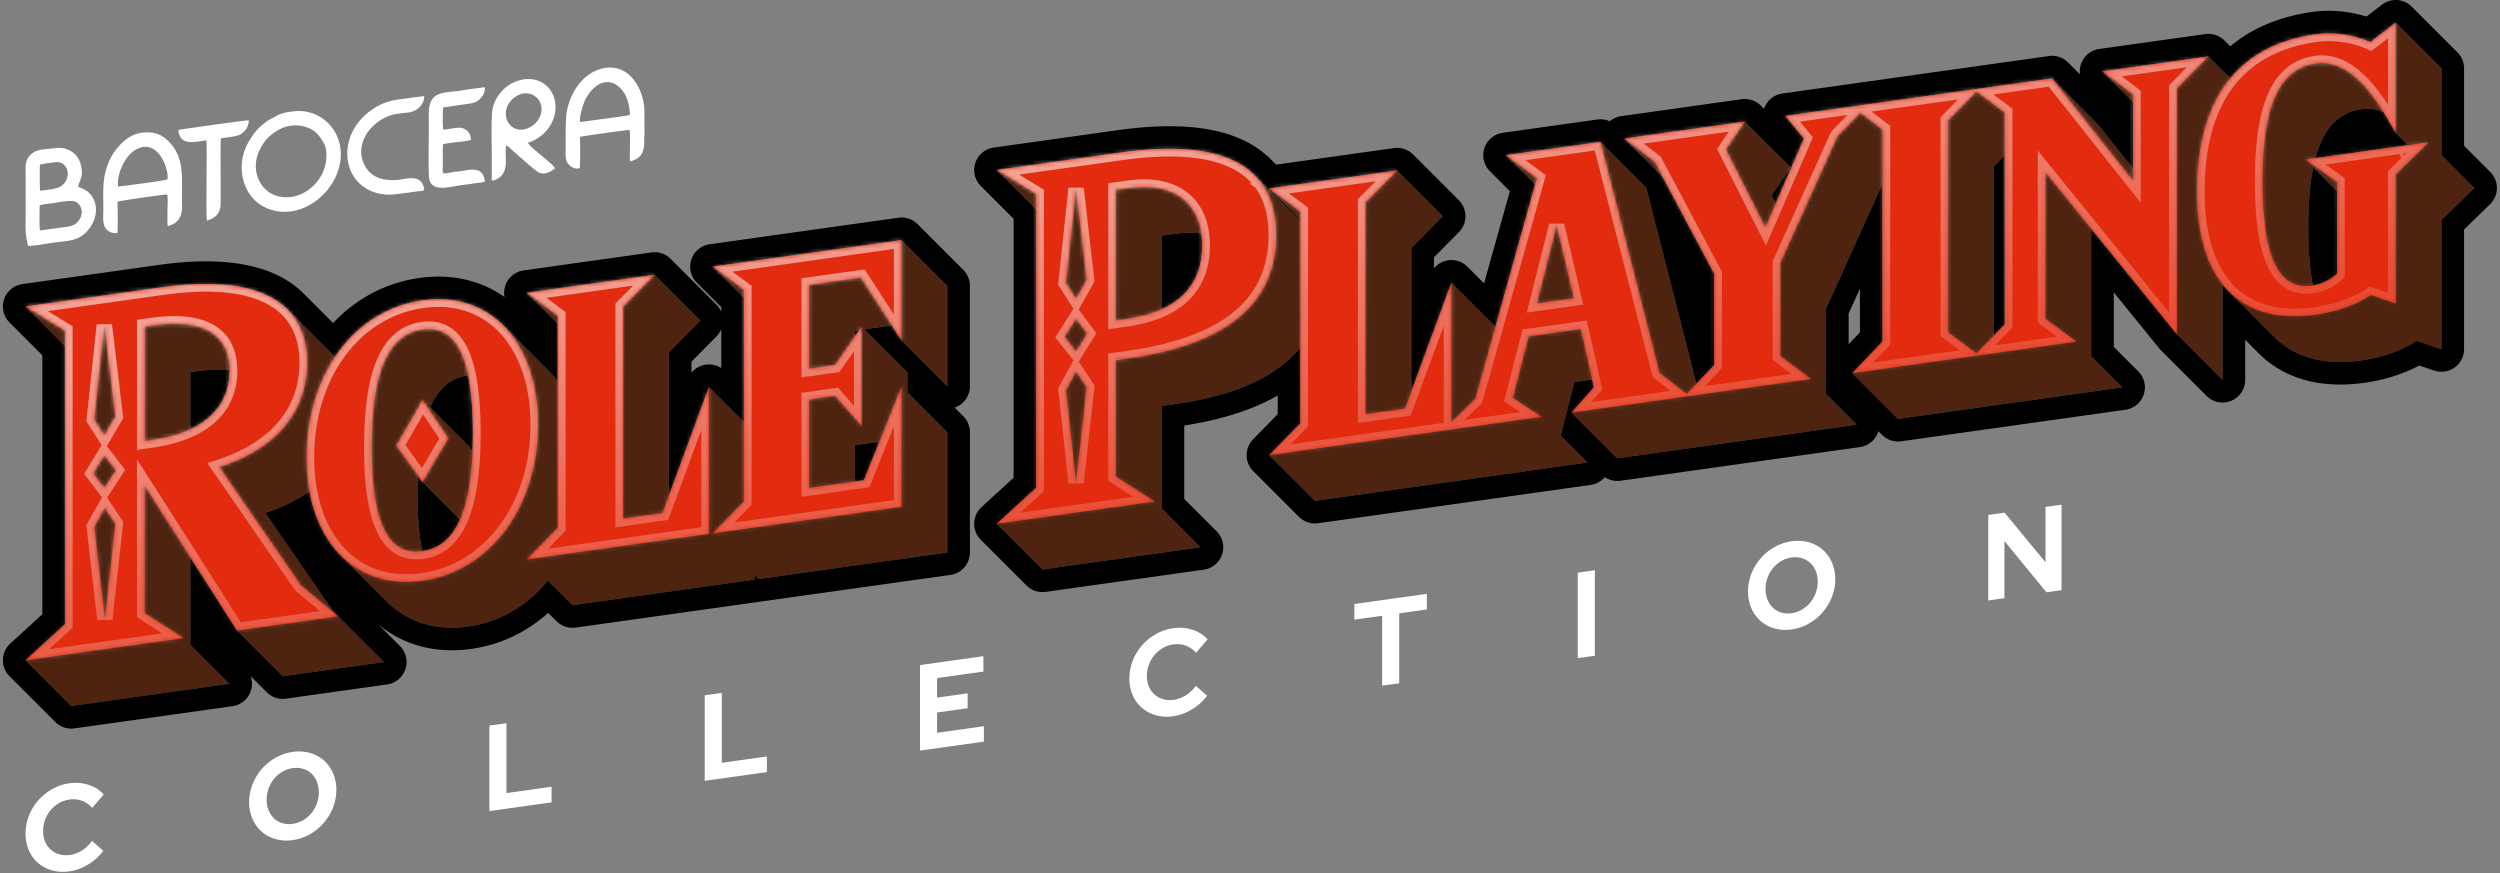 <svg xmlns="http://www.w3.org/2000/svg" width="650" height="227" fill="none" viewBox="0 0 650 227">
  <rect x="0" y="0" width="650" height="227" fill="#808080" stroke="none"/>
  <defs>
    <linearGradient id="mainlogo__paint0_linear_3304_9969" x1="299" x2="319.036" y1="40.445" y2="146.445" class="mainlogo__paint0_linear_3304" gradientUnits="userSpaceOnUse">
      <stop stop-color="#fff" stop-opacity=".56"/>
      <stop offset="1" stop-color="#fff" stop-opacity=".09"/>
    </linearGradient>
  </defs>
  <g id="mainlogo__mainlogo" class="mainlogo__mainlogo">
    <path id="mainlogo__Vector" fill="#fff" d="M18.063 226.548c1.688-.24 3.354-.854 4.884-1.798a13.434 13.434 0 0 0 3.905-3.534l-2.909-2.577a9.833 9.833 0 0 1-2.603 2.468 7.828 7.828 0 0 1-3.154 1.174 6.503 6.503 0 0 1-2.69-.143 5.802 5.802 0 0 1-2.287-1.222 5.711 5.711 0 0 1-1.466-2.065 6.92 6.92 0 0 1-.535-2.767 8.343 8.343 0 0 1 .52-2.948c.33-.897.82-1.742 1.44-2.488a8.115 8.115 0 0 1 2.19-1.833 7.416 7.416 0 0 1 2.71-.936 6.616 6.616 0 0 1 3.236.315 6.453 6.453 0 0 1 2.664 1.866l3.002-3.503a8.708 8.708 0 0 0-3.92-2.482c-1.564-.52-3.265-.666-4.987-.427a12.61 12.61 0 0 0-4.487 1.52 13.879 13.879 0 0 0-3.628 2.925 13.498 13.498 0 0 0-2.42 3.977 12.98 12.98 0 0 0-.887 4.64 11.107 11.107 0 0 0 .873 4.397 9.077 9.077 0 0 0 2.403 3.284 9.493 9.493 0 0 0 3.63 1.904c1.433.398 2.968.484 4.516.253Zm58.034-8.124a12.52 12.52 0 0 0 4.471-1.517 13.61 13.61 0 0 0 6.003-6.926 12.76 12.76 0 0 0 .889-4.619c0-1.544-.302-3.03-.888-4.37a9.287 9.287 0 0 0-2.409-3.317 9.124 9.124 0 0 0-3.595-1.921c-2.858-.783-6.054-.334-8.912 1.253a13.38 13.38 0 0 0-3.595 2.931 13.607 13.607 0 0 0-2.409 3.994 12.772 12.772 0 0 0-.887 4.619c0 1.544.302 3.03.888 4.37a9.278 9.278 0 0 0 2.408 3.317 9.124 9.124 0 0 0 3.595 1.921c1.408.399 2.917.49 4.441.265Zm0-4.224a6.12 6.12 0 0 1-2.62-.162 5.478 5.478 0 0 1-2.202-1.24 5.91 5.91 0 0 1-1.424-2.103c-.695-1.747-.695-3.791 0-5.733a8.654 8.654 0 0 1 1.424-2.487 8.08 8.08 0 0 1 2.201-1.859 7.202 7.202 0 0 1 2.621-.899 6.228 6.228 0 0 1 2.696.177 5.4 5.4 0 0 1 2.158 1.221 5.958 5.958 0 0 1 1.424 2.086c.694 1.748.694 3.791 0 5.734-.326.9-.809 1.75-1.424 2.503a7.955 7.955 0 0 1-2.158 1.828 7.32 7.32 0 0 1-2.696.934Zm67.314-5.584v-4.065L131.68 206.2v-18.17l-4.437.623v22.232l16.168-2.269Zm55.985-7.869v-4.064l-11.731 1.648v-18.169l-4.44.624v22.231l16.171-2.27Zm56.411-7.928v-4.001l-12.158 1.708v-5.274l7.934-1.114v-3.876l-7.934 1.115V176.3l12.036-1.692v-4.001l-16.479 2.316v22.231l16.601-2.335Zm49.247-6.604c1.687-.239 3.354-.853 4.884-1.798 1.505-.892 2.84-2.1 3.905-3.533l-2.911-2.576a9.803 9.803 0 0 1-2.602 2.469 7.825 7.825 0 0 1-3.155 1.173 6.48 6.48 0 0 1-2.689-.143 5.801 5.801 0 0 1-2.286-1.222 5.708 5.708 0 0 1-1.466-2.065 6.926 6.926 0 0 1-.537-2.766 8.335 8.335 0 0 1 .522-2.949 8.435 8.435 0 0 1 1.439-2.488 8.087 8.087 0 0 1 2.189-1.832 7.418 7.418 0 0 1 2.71-.937 6.608 6.608 0 0 1 3.246.32 6.458 6.458 0 0 1 2.665 1.865l3.001-3.502a8.706 8.706 0 0 0-3.919-2.482c-1.563-.52-3.264-.666-4.986-.428a12.648 12.648 0 0 0-4.487 1.52 13.882 13.882 0 0 0-3.629 2.924 13.484 13.484 0 0 0-2.421 3.977 12.988 12.988 0 0 0-.888 4.641 11.11 11.11 0 0 0 .873 4.396 9.085 9.085 0 0 0 2.403 3.284 9.49 9.49 0 0 0 3.63 1.904c1.431.395 2.964.48 4.509.248Zm58.74-8.572v-18.17l7.195-1.011v-4.066l-18.865 2.651v4.066l7.228-1.016v18.167l4.442-.621Zm50.868-7.149v-22.232l-4.44.624v22.232l4.44-.624Zm51.146-6.838a12.508 12.508 0 0 0 4.471-1.518 13.392 13.392 0 0 0 3.595-2.932 13.608 13.608 0 0 0 2.408-3.994c.586-1.504.887-3.075.887-4.619 0-1.543-.301-3.029-.887-4.369a9.285 9.285 0 0 0-2.408-3.317 9.142 9.142 0 0 0-3.595-1.922c-2.858-.783-6.054-.334-8.911 1.253a13.391 13.391 0 0 0-3.594 2.932 13.629 13.629 0 0 0-2.408 3.993 12.745 12.745 0 0 0-.889 4.619c0 1.544.302 3.03.889 4.37a9.29 9.29 0 0 0 2.408 3.316 9.131 9.131 0 0 0 3.594 1.922 10.62 10.62 0 0 0 4.44.263v.003Zm0-4.224a6.108 6.108 0 0 1-2.679-.18 5.401 5.401 0 0 1-2.144-1.223 5.88 5.88 0 0 1-1.425-2.102c-.695-1.748-.695-3.791 0-5.734a8.616 8.616 0 0 1 1.425-2.486 7.987 7.987 0 0 1 2.144-1.826 7.18 7.18 0 0 1 2.679-.933 6.203 6.203 0 0 1 2.693.178 5.385 5.385 0 0 1 2.16 1.221 5.929 5.929 0 0 1 1.424 2.086c.695 1.747.695 3.791 0 5.733-.325.9-.809 1.75-1.424 2.503a7.942 7.942 0 0 1-2.16 1.828 7.291 7.291 0 0 1-2.693.932v.003Zm55.339-3.902v-14.871l10.933 13.334 3.92-.551v-22.231l-4.164.585v14.388l-10.658-12.89-4.228.594v22.232l4.197-.59Z" class="mainlogo__Vector"/>
    <g id="mainlogo__Vector_2" class="mainlogo__Vector">
      <path fill="#fff" fill-rule="evenodd" d="M10.377 59.917c-.155-.715-.096-5.658-.034-6.53.987-.28 1.849-.375 2.718-.471.197-.022.394-.044.592-.068a29.43 29.43 0 0 0 1.377-.216c1.7-.292 3.824-.657 4.787-.084 1.753 1.043 1.958 3.556.267 5.255-.92.926-2 1.098-3.219 1.24a131.55 131.55 0 0 0-3.4.456 143.09 143.09 0 0 1-3.088.418Zm.027-10.33c-.024-.094-.142-5.78-.02-6.525a.807.807 0 0 1 .013-.064l.007-.035.051-.198c.535-.15 4.212-.684 4.644-.62 3.376.496 3.24 5.27.212 6.546-1.093.461-2.543.622-3.786.76-.401.045-.781.087-1.12.136Zm-3.02 14.35-.106.004a55.132 55.132 0 0 0-.403-2.032c-.274-1.637-.246-3.074-.216-4.607.007-.378.014-.762.018-1.156L6.666 44.74c-.01-2.191-.014-3.357 1.558-4.756 1.136-1.01 2.856-1.156 4.354-1.282.356-.03.699-.059 1.018-.098 2.281-.28 3.225-.19 4.71.62 1.296.707 2.392 1.995 2.793 3.995.403 2.006.107 2.758-.268 3.713a9.732 9.732 0 0 0-.503 1.57c.127.12.387.228.717.365.571.237 1.351.562 2.005 1.178 2.85 2.69 2.292 7.082-.37 10.04-2.02 2.243-4.334 2.493-7.006 2.783h-.006l-.392.043a62.58 62.58 0 0 0-3.092.446c-1.598.257-3.202.516-4.8.58Zm64.905-30.091c2.636-1.54 5.403-1.47 7.376-.792 2.174.748 3.235 1.88 4.56 4.233 1.191 2.115.542 5.765-.275 7.52-2.333 5.008-7.712 7.645-12.338 6.004-4.417-1.567-6.463-7.07-4.106-11.812 1.093-2.198 2.237-3.666 4.783-5.153Zm-.34-3.733c-.81.557-2.241.832-4.514 3.06-1.256 1.232-2.095 2.477-2.912 3.928-3.458 6.14-1.479 14.35 4.893 17.04 10.364 4.374 22.046-7.49 18.57-17.844-1.546-4.6-5.892-7.521-10.396-7.425-1.26.027-4.325.335-5.64 1.24Zm78.936 1.627c-.431-1.295.842-4.99 1.404-6.034 2.484-4.607 6.564-5.904 9.492-2.233 1.373 1.72 1.863 3.765 2.009 6.405-.642.284-10.72 1.513-12.905 1.862Zm-.186 11.986c.225-.61.117-6.94.114-8.137.387-.155 12.474-1.863 12.853-1.802.22.706.123 3.13.126 4.066.004.918-.135 3.412.078 4.095 4.324-1.07 3.507-4.588 3.667-6.58.104-1.292-.007-2.935 0-4.303.009-1.703.119-2.634-.227-4.497-.984-5.292-4.696-9.91-10.274-8.848-5.907 1.124-9.127 7.206-9.759 11.888-.208 1.544-.243 6.781-.203 8.479.028 1.206-.223 3.234.47 4.249.626.914 1.868 1.794 3.155 1.39ZM30.707 48.528c-.489-2.766 1.757-9.211 6.136-10.239 4.925-1.156 7.159 6.45 6.683 8.335-.8.395-7.907 1.217-9.698 1.505-1.063.172-2.169.185-3.12.399Zm-.158 11.99c.111-2.305.07-5.842-.001-8.08.356-.214 12.415-1.932 12.926-1.862.228.768.066 3.083.074 4.031.01 1.028-.1 3.325.088 4.167 3.592-.912 3.867-3.64 3.67-6.63l.023-4.28c.023-4.611-.447-8.264-3.795-11.4-1.67-1.566-3.685-2.342-6.658-1.96-3.256.418-5.551 2.845-6.963 4.727-1.384 1.847-2.47 4.608-2.833 7.176-.373 2.632-.193 5.733-.22 8.44-.014 1.33-.21 3.137.473 4.312a2.954 2.954 0 0 0 3.216 1.359Zm103.707-35.501c2.564-1.636 5.22-.383 6.103 1.456 1.235 2.571-.304 5.307-2.348 6.48-5.544 3.183-9.348-4.366-3.755-7.936Zm-2.709 12.84c.537.059.937.58 1.52 1.094 1.205 1.062 6.212 5.547 6.993 5.895 1.436.64 2.906.02 4.245-1.079-.309-1.03-6.516-5.417-7.049-6.628 6.726-2.29 8.702-9.182 6.033-13.405-3.574-5.656-12.924-3.448-15.135 4.116-.548 1.874-.28 10.719-.294 12.916l-.005 5.41c-.005.475-.131.738.273.75.496.017 1.718-.715 2.04-1.04 2.057-2.088 1.063-4.484 1.379-8.029Zm-5.468 9.349c-.527-4.648-4.62-2.729-7.49-2.572-.646.035-2.988.603-3.296.392l-.099-.146c-.008-.02-.031-.056-.039-.08-.122-.366.012-2.684-.018-3.444-.046-1.193-.012-2.614.011-3.808 1.432-.553 6.421-.663 7.322-1.252-.126-1.842-1.271-2.805-2.498-3.035-1.324-.25-3.984.544-4.756.424-.106-.495-.174-5.245.034-5.75l6.655-.97c1.314-.131 2.218-.533 3.06-1.417.608-.64 1.264-1.813 1.057-2.867l-4.68.604c-.622.09-1.178.248-1.782.32-5.159.605-8.292.285-8.088 6.774.08 2.576-.19 14.953.132 16.256.812 3.276 5.065 2.015 7.922 1.567 1.135-.179 2.132-.236 3.259-.453.995-.193 2.375-.18 3.294-.544Z" clip-rule="evenodd"/>
      <path fill="#fff" fill-rule="evenodd" d="m110.268 24.963-6.582.878c-2.531.354-4.62 1.085-6.808 2.549-10.196 6.82-8.116 21.102 3.215 22.175 2.144.203 4.184-.302 6.462-.533.5-.05 1.061-.15 1.595-.23 1.814-.277 2.586.16 1.881-1.617-1.163-2.93-4.615-1.575-6.742-1.404-4.259.341-7.684-.946-9.03-5.128-1.324-4.117 1.243-8.452 5.09-10.668 4.524-2.604 7.267-.587 9.802-3.207.65-.672 1.232-1.727 1.117-2.815ZM53.637 36.494c.303 1.2-.187 19.316.168 20.86 4.352-1.229 3.474-4.518 3.561-6.841.079-2.084-.137-14.085.074-14.402.197-.295.9-.279 1.11-.302.87-.096 3.095-.412 3.775-.775 1.537-.823 2.386-2.247 2.34-3.753-.423-.084-15.198 1.988-17.401 2.33-.95.146-1.03.21-.727 1.209.981 3.232 4.757 1.885 7.1 1.674Z" clip-rule="evenodd"/>
    </g>
    <g id="mainlogo__Union" class="mainlogo__Union">
      <path fill="#4E2310" fill-rule="evenodd" d="m634.774 90.778-.004-.002-.001-.001-6.488-2.191 6.493 2.194Zm-247.865 33.113-.003-.003-45.015 6.329 45.018-6.326Zm-117.488 2.914.001.001V54.448l-.001 72.357ZM330.006 49l.006.004-.005-.004h-.001Zm45.131 7.21h-.002l-8.197 8.282 8.199-8.282Zm110.742-29.118h.001l27.268-3.83.643.642.001-.003-.64-.64h-.004l-27.269 3.83Zm60.748-8.535.006.005-.005-.005h-.001Z" clip-rule="evenodd"/>
      <path fill="#4E2310" fill-rule="evenodd" d="M634.774 40.337v-22.57L622.888 5.884l-6.606 5.067c-.037-.019-6.399-3.125-14.232-2.024-9.627 1.353-17.042 5.217-22.189 11.438l-5.681-5.68-27.552 3.873.005.005-.006-.005 7.97 7.97v17.344l-9.181-11.59-11.885-11.886-20.379 2.866.64.64-.001.003-.643-.643-27.268 3.832-.001-.001-21.633 3.04 4.781 5.882-7.303 16.862-1.074-2.128 4.896-7.241-11.887-11.883-.001-.002-31.311 4.4h-.001l9.948 9.947 13.396 25.172-.005 23.803-4.616 4.836-13.055-50.998-11.885-11.885-24.593 3.457 7.626 7.626-10.35 36.96-11.438-11.434-.004-.004-10.432 28.298V64.492l8.197-8.282h.002l-11.885-11.884L330.007 49l.005.004-.006-.004 8.082 8.082v.331l-11.784-11.782-.046-.046c-6.315-6.312-17.983-8.286-34.862-5.914h-.001l-32.222 4.528 10.249 10.249v72.358l-.001-.001-10.248 9.374 11.885 11.885 41.103-5.776-10.135-10.135V105.54l3.303-.465c15.727-2.21 26.69-7.106 32.759-14.774v19.768l-8.082 8.263 11.885 11.885 45.015-6.329.003.003 25.843-3.633h.002l-6.987-6.987 3.57-13.921 4.625-.65.457 2.021-5.807 6.565 11.885 11.882 30.627-4.305 31.613-4.443-7.972-7.972v-22.18l14.698-32.545-.002 41.073-7.856 8.23-.001.002 11.885 11.883 33.017-4.642 25.283-3.554h.002l-8.084-8.085V59.433l22.272 27.46 11.881 11.88.004.004.002.001V73.933a21.957 21.957 0 0 0 1.676 1.887l11.834 11.834.049.05c4.66 4.659 11.22 6.885 19.546 6.31a41.98 41.98 0 0 0 6.489-.96c7.021-1.608 10.773-4.434 10.821-4.47l6.488 2.19.001.002.004.002V57.206l8.539-8.329-8.539-8.54Zm-116.35 46.864V43.204l2.808-2.872.002 43.996-2.81 2.873ZM305.329 60.809c2.584-.363 4.932-.382 7.028-.086.141.984.217 2.023.217 3.108-.002 7.784-3.502 13.377-10.548 16.567V61.273l3.303-.464Zm294.827-1.731c0-6.099.407-11.291 1.284-15.58l6.191 6.19-.003 21.46s-2.301 2.424-6.258 3.06c-.805-3.973-1.214-8.988-1.214-15.13Zm13.891-30.695c2.006-.282 3.894.02 5.663.733 1.133 1.8 2.12 3.535 2.954 5.002l.004.008.22.386 3.226 3.226-24.117 3.39c.663-2.465 1.513-4.576 2.568-6.334 2.214-3.69 5.328-5.827 9.482-6.411Zm-367.753 72.038v-26.1l-11.887-11.885-49.073 6.897 8.082 8.082v32.304l-9.091-9.086-10.432 28.298V91.624l8.196-8.283-11.881-11.881-33.247 4.673 8.082 8.082v14.933a25.623 25.623 0 0 0-2.296-2.643l-11.879-11.88.075.079-.083-.083c-5.232-5.23-12.466-7.722-20.995-6.524-9.58 1.347-17.468 6.77-22.774 14.712a16.553 16.553 0 0 0-.444-.463L74.761 80.46c-5.869-5.867-16.784-7.987-32.598-5.764L6.641 79.689l10.248 10.249v72.359L6.64 171.671l11.884 11.885 41.103-5.777-10.134-10.134v-22.737l12.14 19.036 11.889 11.882 26.3-3.696-11.89-11.885-.995-.829-17.972-26.066c4.408-1.439 8.269-3.32 11.5-5.627 1.282 6.951 4.117 12.689 8.192 16.763l11.856 11.856.013.014.014.014a23.45 23.45 0 0 0 1.814 1.633c5.057 4.11 11.677 5.961 19.395 4.877 8.356-1.175 15.466-5.516 20.672-11.956l6.424 6.424 47.368-6.659v-1.144l1.005 1.005 49.075-6.899v-31.275l-10.36-10.36v-5.2l-11.192-11.192 7.131-1 2.535 3.911 11.877 11.877.009.009Zm-137.752 27.75c0-1.58.027-3.093.083-4.539l1.238 1.721 9.742 9.742c-2.221 5.019-5.505 7.6-9.739 8.195l-.077.01c-.825-3.957-1.247-8.967-1.247-15.129Zm113.724-2.977v-9.438l5.901-.831.314.314-3.869 9.626-2.346.329Zm-110.432-19.258c2.231-5.107 5.562-7.744 9.889-8.361.817 3.935 1.237 8.908 1.237 15.016 0 1.716-.034 3.352-.099 4.909l-1.11-1.647-9.917-9.917Zm110.432-18.452v-1.51l1.169-.165-1.169 1.675ZM51.201 96.523c2.1-.295 4.032-.444 5.8-.452a27.897 27.897 0 0 1 2.693.11l.003.084.002.113c0 6.569-3.195 11.944-10.205 15.21V96.765l1.708-.24-.001-.002Z" clip-rule="evenodd"/>
    </g>
    <path id="mainlogo__Union (Stroke)" fill="#000" d="m55.376 165.208.24.24-.24-.377v.137ZM622.886 5.882l-6.605 5.067c-.065-.032-6.417-3.122-14.233-2.024-9.626 1.353-17.042 5.218-22.188 11.439l-5.681-5.68-27.553 3.872 7.969 7.971v17.344l-9.18-11.591-11.885-11.885-20.38 2.865h-.003l-48.902 6.871 4.781 5.882-7.304 16.863-1.074-2.128 4.896-7.241-11.888-11.885-31.311 4.4 9.947 9.947 13.396 25.172-.005 23.803-4.616 4.836-13.055-50.998-11.885-11.885-24.593 3.456 7.627 7.627-10.351 36.96-11.441-11.438-10.432 28.298V64.492l8.198-8.281-11.885-11.885L330.007 49h-.002l8.082 8.082v.33l-11.784-11.78-.046-.047c-6.315-6.313-17.983-8.286-34.861-5.914h-.002l-32.221 4.528 10.248 10.248-.001 72.357-10.247 9.375 11.885 11.885 41.103-5.777-10.135-10.134V105.54l3.303-.465c15.726-2.21 26.69-7.106 32.758-14.774v19.767l-8.082 8.264 11.885 11.884 70.861-9.959h.003l-6.987-6.987 3.569-13.92 4.625-.65.457 2.021-5.807 6.565 11.886 11.882 62.24-8.748-7.973-7.972v-22.18l14.698-32.545-.002 41.073-7.855 8.23-.001.002 11.885 11.883 58.3-8.196h.002l-8.084-8.085V59.433l22.272 27.46 11.881 11.88.004.004.002.001V73.932a21.96 21.96 0 0 0 1.676 1.888l11.833 11.834.049.05c4.661 4.658 11.22 6.884 19.546 6.31a42.059 42.059 0 0 0 5.195-.686l.703-.144c.199-.042.397-.086.591-.13 7.01-1.606 10.761-4.425 10.821-4.47l6.493 2.194V57.206l8.54-8.33-8.54-8.54V17.768L622.887 5.883ZM109.863 125.353l9.741 9.742c-2.221 5.019-5.504 7.6-9.738 8.195l-.077.009c-.825-3.957-1.247-8.966-1.248-15.127.001-1.581.028-3.095.084-4.54l1.238 1.721Zm118.617-10.115-3.868 9.627-2.347.329v-9.438l5.901-.832.314.314ZM121.722 97.575c.817 3.935 1.237 8.907 1.237 15.015 0 1.716-.034 3.352-.099 4.91l-1.11-1.648-9.917-9.917c2.232-5.107 5.562-7.743 9.889-8.36Zm-64.031-1.5c.694.013 1.362.049 2.004.106l.002.084v.113c0 6.569-3.193 11.944-10.203 15.21V96.764l1.707-.24v-.002c2.1-.295 4.032-.444 5.8-.451.233-.001.463 0 .69.005ZM187.533 85.57a5.876 5.876 0 0 1-1.263 1.908l-6.495 6.564v2.865a5.88 5.88 0 0 1 3.288-2.02 5.882 5.882 0 0 1 4.47.817V85.57Zm293.114-4.037v7.976l2.931-3.07V75.042l-2.931 6.49Zm-258.382 5.951v-1.51l1.169-.165-1.169 1.675Zm298.969-3.156-2.811 2.873V43.204l2.809-2.872.002 43.996ZM305.329 60.809c2.583-.363 4.931-.382 7.027-.086.141.984.217 2.023.217 3.108-.001 7.784-3.502 13.377-10.547 16.566V61.273l3.303-.464ZM607.63 49.69l-.003 21.46c-.02.02-2.319 2.425-6.257 3.059-.756-3.725-1.162-8.365-1.21-13.991l-.005-1.14c0-6.097.408-11.29 1.285-15.58l6.19 6.191Zm6.416-21.306c2.006-.282 3.895.019 5.663.732 1.134 1.8 2.12 3.536 2.955 5.003l.003.008.22.386 3.227 3.226-24.117 3.39c.662-2.465 1.513-4.576 2.568-6.334 2.214-3.691 5.328-5.828 9.481-6.411Zm-379.64 34.052-49.073 6.898 8.083 8.082v32.303l-9.091-9.086-10.432 28.299V91.624l8.195-8.282-11.881-11.882-33.247 4.672 8.082 8.082v14.934a25.495 25.495 0 0 0-2.295-2.643l-11.88-11.88.076.079-.083-.083c-5.232-5.23-12.467-7.722-20.996-6.524l-.893.138c-9.177 1.55-16.74 6.88-21.88 14.574a16.574 16.574 0 0 0-.445-.464L74.761 80.461c-5.868-5.867-16.783-7.987-32.597-5.765L6.64 79.689l10.248 10.248v72.36L6.64 171.671l11.885 11.884 41.102-5.776-10.133-10.134v-22.737l12.14 19.036 11.888 11.882 26.302-3.696-11.892-11.885-.995-.83-17.972-26.066c4.408-1.438 8.27-3.319 11.5-5.626 1.282 6.951 4.117 12.689 8.193 16.763l11.869 11.869.014.015.439.428c.444.421.903.822 1.374 1.205 4.899 3.981 11.265 5.843 18.675 4.969l.721-.092c8.355-1.175 15.466-5.517 20.671-11.956l6.424 6.424 47.368-6.659v-1.143l1.005 1.003 49.075-6.899v-31.274l-10.36-10.36v-5.2l-11.191-11.192 7.13-1 2.536 3.91 11.885 11.887V74.32l-11.887-11.885Zm17.77 37.986a5.88 5.88 0 0 1-3.961 5.557l2.238 2.238a5.886 5.886 0 0 1 1.723 4.16v31.274a5.883 5.883 0 0 1-5.063 5.825l-49.076 6.9a6.142 6.142 0 0 1-.503.046 6.408 6.408 0 0 1-.501.093l-47.368 6.66a5.885 5.885 0 0 1-4.979-1.667l-2.164-2.164c-5.479 4.93-12.254 8.28-19.954 9.362-9.178 1.289-17.478-.899-23.923-6.136l-.404-.338 5.741 5.738a5.884 5.884 0 0 1-3.34 9.986l-26.302 3.696a5.881 5.881 0 0 1-4.976-1.664l-4.207-4.204a5.875 5.875 0 0 1-4.711 7.821l-41.103 5.777a5.884 5.884 0 0 1-4.977-1.666L2.48 175.831a5.886 5.886 0 0 1 .188-8.5l8.336-7.626V92.374L2.48 83.848a5.882 5.882 0 0 1 3.34-9.984l35.524-4.993 1.513-.201c15.292-1.93 27.962-.113 35.686 7.263l.376.367 7.688 7.689c5.845-6.207 13.493-10.46 22.437-11.717 8.384-1.178 16.014.627 22.139 4.955a5.876 5.876 0 0 1 4.958-6.92l33.246-4.673.343-.038a5.885 5.885 0 0 1 4.636 1.704l11.881 11.881a5.864 5.864 0 0 1 1.285 1.927V79.85l-6.359-6.358a5.882 5.882 0 0 1 3.341-9.984l49.072-6.898a5.883 5.883 0 0 1 4.978 1.666l11.888 11.885a5.882 5.882 0 0 1 1.723 4.159v26.101Zm388.48-62.52 6.816 6.816a5.882 5.882 0 0 1-.052 8.37l-6.764 6.597v31.094a5.885 5.885 0 0 1-7.767 5.572l-3.896-1.317c-2.081 1.12-5.263 2.54-9.478 3.578l-.742.177a48.347 48.347 0 0 1-7.398 1.094c-9.644.665-18.002-1.912-24.11-8.018a8.015 8.015 0 0 1-.086-.087l-.012-.014-3.419-3.419v10.434a5.885 5.885 0 0 1-2.79 5.004 5.886 5.886 0 0 1-5.723.257h-.002a5.872 5.872 0 0 1-1.532-1.109l-11.881-11.88a5.806 5.806 0 0 1-.409-.454l-11.823-14.576v14.172l6.362 6.362a5.88 5.88 0 0 1-3.343 9.984l-58.299 8.197a5.881 5.881 0 0 1-4.978-1.665l-.963-.963c-.018.059-.032.119-.052.178a5.885 5.885 0 0 1-4.76 3.959l-62.239 8.748a5.88 5.88 0 0 1-4.077-.931 5.886 5.886 0 0 1-3.669 2.02l.001.001-70.863 9.959a5.884 5.884 0 0 1-4.977-1.666l-11.885-11.885a5.883 5.883 0 0 1-.046-8.273l6.405-6.548v-4.849c-6.602 3.816-14.825 6.336-24.296 7.815v19.08l8.411 8.412a5.882 5.882 0 0 1-3.341 9.985l-41.103 5.776a5.883 5.883 0 0 1-4.978-1.666l-11.885-11.884a5.882 5.882 0 0 1 .19-8.5l8.335-7.625v-67.33l-8.525-8.526a5.883 5.883 0 0 1 3.341-9.984l32.221-4.529h.002c16.892-2.373 30.965-.893 39.44 7.19l.4.39.046.046 1.335 1.336 30.635-4.306.343-.038a5.884 5.884 0 0 1 4.636 1.703l11.884 11.885a5.882 5.882 0 0 1 .021 8.298l-6.497 6.562v2.865a5.88 5.88 0 0 1 8.709-.434l4.329 4.327 6.71-23.963-5.193-5.193a5.883 5.883 0 0 1 3.341-9.985l24.594-3.456.343-.038a5.882 5.882 0 0 1 2.889.5 5.882 5.882 0 0 1 2.986-1.338l31.31-4.4.343-.037a5.883 5.883 0 0 1 4.636 1.703l.002.002.837.837a5.883 5.883 0 0 1 4.771-3.995l48.903-6.87h.003l20.379-2.866.343-.038a5.883 5.883 0 0 1 4.636 1.703l3.108 3.108a5.881 5.881 0 0 1 .248-2.653 5.884 5.884 0 0 1 4.76-3.959h.002l27.552-3.873.343-.038a5.881 5.881 0 0 1 4.635 1.704l1.523 1.523C585.6 7.234 592.827 4.28 601.231 3.1c5.769-.81 10.841.216 14.051 1.202l4.025-3.087.223-.163a5.882 5.882 0 0 1 7.516.67l11.886 11.885a5.886 5.886 0 0 1 1.724 4.16v20.134Z" class="mainlogo__Union mainlogo__(Stroke)"/>
    <g id="mainlogo__Union_2" class="mainlogo__Union">
      <mask id="mainlogo__path-5-inside-1_3304_9969" fill="#fff" class="mainlogo__path-5-inside-1_3304">
        <path d="M42.165 74.7c24.935-3.505 37.686 3.786 37.687 19.537 0 13.338-8.54 22.587-22.772 27.232l21.178 30.712 9.678 8.067-26.301 3.696-24.025-37.67v33.114l10.134 6.508-41.103 5.778 10.247-9.374V85.955L6.64 79.691 42.165 74.7Zm-17.648 62.268 2.732 23.991 2.732-24.76-2.732-4.099-2.732 4.868Zm85.349-58.872c17.876-2.513 30.059 11.182 30.059 32.338 0 21.04-12.183 38.045-30.059 40.557-18.103 2.544-30.173-11.052-30.173-32.093 0-21.155 12.07-38.258 30.173-40.802Zm52.142 1.641v55.075l10.247-1.441 12.069-32.739v38.172l-47.365 6.657 8.084-8.265V82.122l-8.084-5.992 33.246-4.673-8.197 8.28Zm-39.048 32.851c0-20.35-4.668-28.087-13.094-26.903-8.539 1.2-13.208 10.25-13.208 30.6 0 20.466 4.669 28.203 13.208 27.003 8.426-1.184 13.094-10.234 13.094-30.7Zm111.446-24.05-10.588-16.334-13.435 1.888v21.731l6.718-.944 6.945-9.944v25.87l-6.945-7.878-6.718.944v22.995l14.232-2 9.791-24.371v31.274l-49.072 6.896 8.084-8.265V75.326l-8.084-5.992 49.072-6.897v26.1Zm56.991-48.873c26.757-3.76 40.419 3.403 40.419 21.454 0 17.936-12.979 28.5-38.37 32.067l-3.301.464v30.24l10.133 6.508-41.103 5.777 10.248-9.373V50.457l-10.248-6.264 32.222-4.528ZM24.289 123.088l2.847 3.738 2.96-4.555-2.96-3.837-2.847 4.654Zm252.876-21.635 2.618 24.007 2.734-24.759-2.734-4.1-2.618 4.852Zm-160.581 12.491-6.718 11.408-6.832-9.503 6.832-11.883 6.718 9.978Zm449.395-90.978v63.928l-34.157-42.11V82.84l8.084 5.992-26.757 3.76-31.547 4.434 7.856-8.233V33.72l-5.75-4.41-5.912 6.046-14.915 33.026v24.145l7.97 6.008-31.608 4.442.001.001-30.628 4.304 5.807-6.565-3.416-15.157-13.549 1.904-4.099 15.983 7.515 4.923-23.502 3.302v.002l-47.364 6.657 8.084-8.265V54.992L330.008 49l33.246-4.672-8.197 8.28v55.075l10.247-1.441 12.068-32.739v36.214l6.195-6.042 16.054-57.33-8.084-5.993 24.594-3.456 15.371 60.041 7.041 5.494 7.145-7.487v-23.8l-15.484-29.097-7.856-6.024 31.31-4.402-4.895 7.242 10.247 20.29 10.019-23.138-4.782-5.881 21.633-3.041-.003.002 28.744-4.04-.002.002 18.911-2.658 21.064 26.588v-22.42l-7.97-6.008 27.554-3.873-8.199 8.28ZM59.699 96.38c0-9.313-6.604-13.673-20.38-11.737l-1.709.24v29.778l1.594-.223c14.232-2.001 20.495-8.86 20.495-18.058Zm-35.182 12.648 2.619 4.117 2.845-4.885-2.845-23.745-2.62 24.513Zm482.02-77.708v55.074l7.348 5.447 7.348-7.512V29.255l-7.349-5.447-7.347 7.512ZM276.823 87.59l2.96 3.724 2.847-4.54-2.847-3.854-2.96 4.67Zm35.752-23.766c0-10.693-6.946-16.615-19.129-14.903l-3.301.464v33.918l2.504-.352c13.322-1.872 19.926-8.434 19.926-19.127Zm310.316-29.306c-3.758-6.6-10.816-19.406-20.722-18.014-9.906 1.392-13.891 11.61-13.891 30.696 0 20.236 4.441 28.235 12.867 27.051 4.098-.576 6.489-3.097 6.489-3.097v-23.8l-8.197-5.86 31.994-4.498-8.54 8.33v33.572l-6.49-2.192s-5.01 3.809-14.346 5.121c-20.039 2.816-30.856-9.346-30.856-31.997 0-23.915 10.475-38.034 30.856-40.898 7.831-1.101 14.192 2.004 14.232 2.023l6.604-5.067v28.63Zm-223.27 44.365 9.565-1.344-4.441-18.923-5.124 20.267Zm-122.456-5.368 2.618 4.116 2.734-4.868L279.783 49l-2.618 24.513Z"/>
      </mask>
      <path fill="#E32B0F" d="M42.165 74.7c24.935-3.505 37.686 3.786 37.687 19.537 0 13.338-8.54 22.587-22.772 27.232l21.178 30.712 9.678 8.067-26.301 3.696-24.025-37.67v33.114l10.134 6.508-41.103 5.778 10.247-9.374V85.955L6.64 79.691 42.165 74.7Zm-17.648 62.268 2.732 23.991 2.732-24.76-2.732-4.099-2.732 4.868Zm85.349-58.872c17.876-2.513 30.059 11.182 30.059 32.338 0 21.04-12.183 38.045-30.059 40.557-18.103 2.544-30.173-11.052-30.173-32.093 0-21.155 12.07-38.258 30.173-40.802Zm52.142 1.641v55.075l10.247-1.441 12.069-32.739v38.172l-47.365 6.657 8.084-8.265V82.122l-8.084-5.992 33.246-4.673-8.197 8.28Zm-39.048 32.851c0-20.35-4.668-28.087-13.094-26.903-8.539 1.2-13.208 10.25-13.208 30.6 0 20.466 4.669 28.203 13.208 27.003 8.426-1.184 13.094-10.234 13.094-30.7Zm111.446-24.05-10.588-16.334-13.435 1.888v21.731l6.718-.944 6.945-9.944v25.87l-6.945-7.878-6.718.944v22.995l14.232-2 9.791-24.371v31.274l-49.072 6.896 8.084-8.265V75.326l-8.084-5.992 49.072-6.897v26.1Zm56.991-48.873c26.757-3.76 40.419 3.403 40.419 21.454 0 17.936-12.979 28.5-38.37 32.067l-3.301.464v30.24l10.133 6.508-41.103 5.777 10.248-9.373V50.457l-10.248-6.264 32.222-4.528ZM24.289 123.088l2.847 3.738 2.96-4.555-2.96-3.837-2.847 4.654Zm252.876-21.635 2.618 24.007 2.734-24.759-2.734-4.1-2.618 4.852Zm-160.581 12.491-6.718 11.408-6.832-9.503 6.832-11.883 6.718 9.978Zm449.395-90.978v63.928l-34.157-42.11V82.84l8.084 5.992-26.757 3.76-31.547 4.434 7.856-8.233V33.72l-5.75-4.41-5.912 6.046-14.915 33.026v24.145l7.97 6.008-31.608 4.442.001.001-30.628 4.304 5.807-6.565-3.416-15.157-13.549 1.904-4.099 15.983 7.515 4.923-23.502 3.302v.002l-47.364 6.657 8.084-8.265V54.992L330.008 49l33.246-4.672-8.197 8.28v55.075l10.247-1.441 12.068-32.739v36.214l6.195-6.042 16.054-57.33-8.084-5.993 24.594-3.456 15.371 60.041 7.041 5.494 7.145-7.487v-23.8l-15.484-29.097-7.856-6.024 31.31-4.402-4.895 7.242 10.247 20.29 10.019-23.138-4.782-5.881 21.633-3.041-.003.002 28.744-4.04-.002.002 18.911-2.658 21.064 26.588v-22.42l-7.97-6.008 27.554-3.873-8.199 8.28ZM59.699 96.38c0-9.313-6.604-13.673-20.38-11.737l-1.709.24v29.778l1.594-.223c14.232-2.001 20.495-8.86 20.495-18.058Zm-35.182 12.648 2.619 4.117 2.845-4.885-2.845-23.745-2.62 24.513Zm482.02-77.708v55.074l7.348 5.447 7.348-7.512V29.255l-7.349-5.447-7.347 7.512ZM276.823 87.59l2.96 3.724 2.847-4.54-2.847-3.854-2.96 4.67Zm35.752-23.766c0-10.693-6.946-16.615-19.129-14.903l-3.301.464v33.918l2.504-.352c13.322-1.872 19.926-8.434 19.926-19.127Zm310.316-29.306c-3.758-6.6-10.816-19.406-20.722-18.014-9.906 1.392-13.891 11.61-13.891 30.696 0 20.236 4.441 28.235 12.867 27.051 4.098-.576 6.489-3.097 6.489-3.097v-23.8l-8.197-5.86 31.994-4.498-8.54 8.33v33.572l-6.49-2.192s-5.01 3.809-14.346 5.121c-20.039 2.816-30.856-9.346-30.856-31.997 0-23.915 10.475-38.034 30.856-40.898 7.831-1.101 14.192 2.004 14.232 2.023l6.604-5.067v28.63Zm-223.27 44.365 9.565-1.344-4.441-18.923-5.124 20.267Zm-122.456-5.368 2.618 4.116 2.734-4.868L279.783 49l-2.618 24.513Z"/>
      <path fill="url(#mainlogo__paint0_linear_3304_9969)" d="m42.165 74.7.278 1.98-.278-1.98Zm37.687 19.537h2-2ZM57.08 121.47l-.62-1.902-2.547.832 1.52 2.205 1.647-1.135Zm21.178 30.712-1.647 1.135.156.226.21.175 1.28-1.536Zm9.678 8.067.278 1.981 4.468-.628-3.466-2.889-1.28 1.536Zm-26.301 3.696-1.686 1.076.69 1.084 1.274-.179-.278-1.981Zm-24.025-37.67 1.687-1.075-3.687-5.78v6.855h2Zm0 33.114h-2v1.092l.92.59 1.08-1.682Zm10.134 6.508.279 1.981 5.337-.75-4.535-2.913-1.08 1.682Zm-41.103 5.778-1.35-1.476-4.76 4.354 6.388-.898-.278-1.98Zm10.247-9.374 1.35 1.475.65-.594v-.881h-2Zm0-76.345h2v-1.121l-.957-.585-1.043 1.706ZM6.64 79.691l-.279-1.98-5.526.776 4.762 2.91 1.043-1.706Zm17.876 57.277-1.744-.979-.317.563.073.642 1.988-.226Zm2.732 23.991-1.987.226 3.975-.007-1.988-.219Zm2.732-24.76 1.988.22.08-.724-.403-.605-1.665 1.109Zm-2.73-4.099 1.664-1.11-1.81-2.716-1.598 2.847 1.744.979Zm82.617-54.004-.278-1.98.278 1.98Zm30.059 32.338h2-2Zm-30.059 40.557.279 1.981-.279-1.981Zm-30.173-32.093h-2 2Zm82.315-39.16-1.422-1.408-.578.585v.822h2Zm0 55.074h-2v2.3l2.278-.32-.278-1.98Zm10.247-1.441.278 1.981 1.185-.167.413-1.122-1.876-.692Zm12.069-32.739h2l-3.876-.692 1.876.692Zm0 38.172.279 1.98 1.721-.242v-1.738h-2Zm-47.365 6.657-1.43-1.399-4.104 4.196 5.812-.817-.278-1.98Zm8.084-8.265 1.43 1.399.57-.583v-.816h-2Zm0-55.074h2v-1.007l-.809-.6-1.191 1.607Zm-8.084-5.992-.278-1.98-4.836.679 3.923 2.908 1.191-1.607Zm33.246-4.673 1.421 1.407 4.171-4.213-5.87.826.278 1.98Zm-47.245 41.131h2-2Zm-13.094-26.903-.278-1.981.278 1.98Zm-13.208 30.6h-2 2Zm13.208 27.003.279 1.981-.279-1.981Zm124.54-54.75-1.678 1.087 3.678 5.674v-6.762h-2Zm-10.588-16.334 1.679-1.088-.694-1.07-1.263.178.278 1.98Zm-13.435 1.888-.278-1.98-1.722.241v1.739h2Zm0 21.731h-2v2.301l2.278-.32-.278-1.98Zm6.718-.944.278 1.98.863-.12.498-.715-1.639-1.145Zm6.945-9.944h2v-6.357l-3.64 5.211 1.64 1.146Zm0 25.87-1.5 1.322 3.5 3.971v-5.293h-2Zm-6.945-7.878 1.5-1.323-.712-.808-1.067.15.279 1.981Zm-6.718.944-.279-1.98-1.721.242v1.738h2Zm0 22.995h-2v2.301l2.278-.32-.278-1.981Zm14.232-2 .279 1.981 1.146-.161.431-1.074-1.856-.746Zm9.791-24.371h2l-3.856-.746 1.856.746Zm0 31.274.279 1.98 1.721-.242v-1.738h-2Zm-49.072 6.896-1.43-1.398-4.104 4.195 5.812-.816-.278-1.981Zm8.084-8.265 1.43 1.399.57-.583v-.816h-2Zm0-55.074h2V74.32l-.809-.6-1.191 1.607Zm-8.084-5.992-.278-1.98-4.836.679 3.923 2.908 1.191-1.607Zm49.072-6.897h2v-2.3l-2.278.32.278 1.98Zm56.991-22.772.279 1.98-.279-1.98Zm40.419 21.454h2-2Zm-38.37 32.067.279 1.981-.279-1.98Zm-3.301.464-.279-1.98-1.721.242v1.738h2Zm0 30.24h-2v1.092l.919.59 1.081-1.682Zm10.133 6.508.279 1.981 5.338-.75-4.536-2.913-1.081 1.682Zm-41.103 5.777-1.35-1.476-4.761 4.354 6.389-.898-.278-1.98Zm10.248-9.373 1.35 1.476.65-.595v-.881h-2Zm0-76.345h2v-1.121l-.957-.585-1.043 1.706Zm-10.248-6.264-.279-1.98-5.526.776 4.762 2.91 1.043-1.706ZM24.289 123.088l-1.706-1.044-.714 1.167.829 1.089 1.591-1.212Zm2.847 3.738-1.591 1.212 1.72 2.259 1.548-2.381-1.677-1.09Zm2.96-4.555 1.677 1.09.772-1.188-.866-1.123-1.583 1.221Zm-2.96-3.837 1.583-1.222-1.774-2.3-1.515 2.478 1.706 1.044Zm250.029-16.981-1.76-.95-.296.548.068.619 1.988-.217Zm2.618 24.007-1.988.217 3.976.002-1.988-.219Zm2.734-24.759 1.988.22.079-.724-.403-.605-1.664 1.109Zm-2.734-4.1 1.664-1.11-1.845-2.767-1.579 2.927 1.76.95Zm-163.199 17.343 1.723 1.015.64-1.086-.704-1.046-1.659 1.117Zm-6.718 11.408-1.624 1.167 1.791 2.491 1.557-2.644-1.724-1.014Zm-6.832-9.503-1.734-.997-.642 1.117.752 1.047 1.624-1.167Zm6.832-11.883 1.659-1.117-1.793-2.663-1.6 2.783 1.734.997Zm456.113-81-1.421-1.407-.579.584v.823h2Zm0 63.928-1.553 1.26 3.553 4.38v-5.64h-2Zm-34.157-42.11 1.554-1.26-3.554-4.381v5.64h2Zm0 38.057h-2v1.007l.809.6 1.191-1.607Zm8.084 5.992.279 1.98 4.835-.68-3.923-2.907-1.191 1.607Zm-26.757 3.76h-2v2.301l2.279-.32-.279-1.98Zm0 0h2v-2.301l-2.278.32.278 1.98Zm-31.547 4.434-1.447-1.38-3.972 4.162 5.697-.801-.278-1.98Zm7.856-8.233 1.447 1.38.553-.579v-.801h-2Zm0-55.074h2v-.987l-.783-.6-1.217 1.587Zm-5.75-4.41 1.217-1.587-1.407-1.079-1.24 1.268 1.43 1.399Zm-5.912 6.046-1.43-1.398-.247.253-.146.322 1.823.823Zm-14.915 33.026-1.823-.823-.177.392v.43h2Zm0 24.145h-2v.997l.796.6 1.204-1.597Zm7.97 6.008.278 1.981 4.78-.672-3.855-2.906-1.203 1.597Zm-31.608 4.442-.278-1.981-3.973.558 2.837 2.837 1.414-1.414Zm.001.001.279 1.98 3.972-.558-2.837-2.837-1.414 1.415Zm-30.628 4.304-1.498-1.325-3.591 4.06 5.368-.754-.279-1.981Zm5.807-6.565 1.498 1.325.678-.767-.225-.998-1.951.44Zm-3.416-15.157 1.951-.44-.405-1.797-1.825.256.279 1.98Zm-13.549 1.904-.278-1.98-1.327.186-.332 1.297 1.937.497Zm-4.099 15.983-1.937-.497-.355 1.386 1.196.784 1.096-1.673Zm7.515 4.923.278 1.981 5.266-.74-4.448-2.914-1.096 1.673Zm-23.502 3.302-.278-1.981-1.722.242v1.739h2Zm0 .002.278 1.98 1.722-.242v-1.738h-2Zm-47.364 6.657-1.43-1.398-4.104 4.196 5.812-.817-.278-1.981Zm8.084-8.265 1.43 1.399.57-.583v-.816h-2Zm0-55.074h2v-1.007l-.809-.6-1.191 1.607ZM330.008 49l-.279-1.98-4.834.679 3.922 2.908L330.008 49Zm33.246-4.672 1.421 1.407 4.17-4.212-5.869.825.278 1.98Zm-8.197 8.28-1.422-1.407-.578.585v.822h2Zm0 55.075h-2v2.3l2.278-.32-.278-1.98Zm10.247-1.441.278 1.981 1.185-.167.413-1.122-1.876-.692Zm12.068-32.739h2l-3.876-.692 1.876.692Zm0 36.214h-2v4.744l3.396-3.312-1.396-1.432Zm6.195-6.042 1.397 1.432.384-.375.145-.518-1.926-.539Zm16.054-57.33 1.926.54.371-1.327-1.106-.82-1.191 1.607Zm-8.084-5.993-.278-1.981-4.835.68 3.922 2.907 1.191-1.606Zm24.594-3.456 1.937-.497-.443-1.733-1.772.249.278 1.98Zm15.371 60.041-1.938.496.17.662.538.42 1.23-1.578Zm7.041 5.494-1.23 1.577 1.427 1.113 1.25-1.309-1.447-1.381Zm7.145-7.487 1.447 1.381.553-.58v-.8h-2Zm0-23.8h2v-.5l-.234-.44-1.766.94Zm-15.484-29.097 1.766-.94-.204-.383-.345-.264-1.217 1.587Zm-7.856-6.024-.279-1.981-4.725.664 3.787 2.904 1.217-1.587Zm31.31-4.402 1.657 1.12 2.519-3.727-4.454.627.278 1.98Zm-4.895 7.242-1.657-1.12-.658.973.529 1.049 1.786-.902Zm10.247 20.29-1.785.902 1.924 3.81 1.696-3.917-1.835-.795Zm10.019-23.138 1.836.794.482-1.114-.766-.942-1.552 1.262Zm-4.782-5.881-.278-1.98-3.509.492 2.235 2.75 1.552-1.262Zm21.633-3.041 1.109 1.664-1.388-3.645.279 1.98Zm-.003.002-1.109-1.664 1.387 3.644-.278-1.98Zm28.744-4.04.895 1.79-1.173-3.77.278 1.98Zm-.002.002-.894-1.79 1.172 3.77-.278-1.98Zm18.911-2.658 1.568-1.241-.711-.898-1.135.159.278 1.98Zm21.064 26.588-1.568 1.242 3.568 4.504v-5.746h-2Zm0-22.42h2v-.996l-.796-.6-1.204 1.596Zm-7.97-6.008-.278-1.98-4.78.67 3.854 2.907 1.204-1.597Zm27.554-3.873 1.421 1.408 4.171-4.213-5.871.825.279 1.98ZM59.699 96.38h2-2ZM39.32 84.643l-.279-1.981.278 1.98Zm-1.709.24-.278-1.98-1.722.241v1.739h2Zm0 29.778h-2v2.3l2.278-.319-.278-1.981Zm1.594-.223.278 1.98-.278-1.98Zm-14.687-5.41-1.99-.212-.073.696.375.59 1.688-1.074Zm2.619 4.117-1.688 1.073 1.763 2.77 1.653-2.837-1.728-1.006Zm2.845-4.885 1.729 1.007.337-.58-.08-.665-1.986.238Zm-2.845-23.745 1.986-.238-3.975.025 1.989.213Zm479.4-53.195-1.43-1.398-.57.583v.815h2Zm0 55.074h-2V87.4l.809.6 1.191-1.606Zm7.348 5.447-1.191 1.607 1.401 1.038 1.219-1.247-1.429-1.398Zm7.348-7.512 1.43 1.399.57-.583v-.816h-2Zm0-55.074h2v-1.007l-.809-.6-1.191 1.607Zm-7.349-5.447 1.191-1.607-1.402-1.039-1.219 1.247 1.43 1.399Zm-237.061 63.78-1.689-1.07-.762 1.202.886 1.113 1.565-1.244Zm2.96 3.725-1.565 1.244 1.758 2.212 1.502-2.394-1.695-1.063Zm2.847-4.54 1.694 1.062.724-1.155-.809-1.096-1.609 1.188Zm-2.847-3.854 1.609-1.188-1.735-2.349-1.563 2.466 1.689 1.07Zm32.792-19.096h2-2ZM293.446 48.92l.279 1.98-.279-1.98Zm-3.301.464-.279-1.98-1.721.241v1.739h2Zm0 33.918h-2v2.3l2.278-.32-.278-1.98Zm2.504-.352.278 1.98h.001l-.279-1.98Zm330.242-48.433-1.738.989 3.738 6.567v-7.556h-2Zm-20.722-18.014-.278-1.98.278 1.98Zm-13.891 30.696h-2 2Zm12.867 27.051.278 1.98-.278-1.98Zm6.489-3.097 1.451 1.377.549-.58v-.797h-2Zm0-23.8h2v-1.028l-.837-.598-1.163 1.627Zm-8.197-5.86-.279-1.981-4.956.696 4.071 2.911 1.164-1.627Zm31.994-4.498 1.396 1.432 4.37-4.262-6.045.85.279 1.98Zm-8.54 8.33-1.397-1.433-.603.59v.842h2Zm0 33.572-.641 1.895 2.641.892v-2.787h-2Zm-6.49-2.192.641-1.895-1.006-.34-.845.643 1.21 1.592Zm-14.346 5.121.278 1.98-.278-1.98ZM571.199 49.83h-2 2Zm30.856-40.898-.279-1.98.279 1.98Zm14.232 2.023-.879 1.796 1.113.545.984-.754-1.218-1.587Zm6.604-5.067h2V1.83l-3.218 2.47 1.218 1.587Zm-223.27 72.995-1.939-.49-.729 2.884 2.946-.414-.278-1.98Zm9.565-1.344.278 1.98 2.169-.304-.5-2.133-1.947.457Zm-4.441-18.923 1.947-.457-3.886-.033 1.939.49Zm-127.58 14.899-1.989-.213-.074.696.375.59 1.688-1.073Zm2.618 4.116-1.687 1.073 1.794 2.822 1.637-2.916-1.744-.98Zm2.734-4.868 1.744.979.316-.565-.074-.643-1.986.229ZM279.783 49l1.987-.229-3.975.017 1.988.212ZM42.165 74.699l.278 1.98c12.305-1.728 21.222-.727 26.976 2.334 5.566 2.96 8.432 7.984 8.433 15.224h4c0-8.511-3.51-15.008-10.554-18.755-6.855-3.647-16.782-4.538-29.411-2.763l.278 1.98Zm37.687 19.538h-2c0 6.209-1.975 11.389-5.567 15.573-3.615 4.212-8.958 7.516-15.825 9.757l.62 1.902.62 1.901c7.365-2.403 13.408-6.046 17.62-10.955 4.237-4.935 6.532-11.049 6.532-18.178h-2ZM57.08 121.47l-1.646 1.135 21.177 30.712 1.647-1.135 1.646-1.136-21.177-30.712-1.647 1.136Zm21.178 30.712-1.28 1.536 9.677 8.067 1.28-1.536 1.281-1.536-9.678-8.068-1.28 1.537Zm9.678 8.067-.279-1.98-26.3 3.696.278 1.98.278 1.981 26.3-3.696-.277-1.981Zm-26.301 3.696 1.686-1.075-24.024-37.67-1.687 1.075-1.686 1.076 24.025 37.67 1.686-1.076Zm-24.025-37.67h-2v33.114h4v-33.114h-2Zm0 33.114-1.08 1.682 10.133 6.509 1.081-1.683 1.081-1.682-10.134-6.509-1.08 1.683Zm10.134 6.508-.278-1.98-41.104 5.777.279 1.981.278 1.98 41.104-5.777-.279-1.981Zm-41.103 5.778 1.35 1.476 10.247-9.375-1.35-1.475-1.35-1.476-10.247 9.374 1.35 1.476Zm10.247-9.374h2V85.955h-4V162.3h2Zm0-76.345 1.043-1.706-10.247-6.264-1.043 1.706-1.043 1.707 10.247 6.264 1.043-1.707ZM6.64 79.691l.278 1.98 35.524-4.991-.278-1.98-.278-1.981L6.362 77.71l.279 1.98Zm17.876 57.277-1.988.226 2.733 23.991 1.987-.226 1.987-.226-2.732-23.992-1.987.227Zm2.732 23.991 1.988.219 2.732-24.759-1.988-.22-1.988-.219-2.732 24.76 1.988.219Zm2.732-24.76 1.665-1.109-2.733-4.1-1.664 1.11-1.664 1.109 2.732 4.099 1.664-1.109Zm-2.73-4.099-1.744-.979-2.732 4.868 1.744.979 1.744.979 2.732-4.868-1.744-.979Zm82.617-54.004.279 1.98c8.322-1.17 15.17 1.423 19.98 6.666 4.858 5.293 7.8 13.474 7.8 23.692h4c0-10.939-3.15-20.182-8.853-26.397-5.749-6.266-13.931-9.264-23.484-7.922l.278 1.98Zm30.059 32.338h-2c0 20.348-11.723 36.242-28.337 38.577l.278 1.98.279 1.981c19.137-2.69 31.78-20.806 31.78-42.538h-2Zm-30.059 40.557-.278-1.98c-8.451 1.187-15.325-1.384-20.128-6.58-4.852-5.247-7.767-13.37-7.767-23.533h-4c0 10.879 3.12 20.074 8.83 26.249 5.757 6.227 13.969 9.181 23.622 7.825l-.279-1.981Zm-30.173-32.093h2c0-20.474 11.62-36.456 28.452-38.822l-.279-1.98-.278-1.98c-19.374 2.722-31.894 20.946-31.895 42.782h2Zm82.315-39.16h-2v55.074h4V79.737h-2Zm0 55.074.278 1.98 10.247-1.44-.278-1.981-.279-1.98-10.247 1.44.279 1.981Zm10.247-1.441 1.876.692 12.07-32.739-1.877-.692-1.876-.692-12.07 32.739 1.877.692Zm12.069-32.739h-2v38.172h4v-38.172h-2Zm0 38.172-.278-1.981-47.365 6.657.278 1.981.278 1.98 47.366-6.657-.279-1.98Zm-47.365 6.657 1.43 1.398 8.084-8.264-1.43-1.399-1.43-1.398-8.084 8.264 1.43 1.399Zm8.084-8.265h2V82.122h-4v55.074h2Zm0-55.074 1.191-1.607-8.084-5.992-1.191 1.607-1.191 1.607 8.084 5.992 1.191-1.607Zm-8.084-5.992.278 1.98 33.246-4.672-.278-1.981-.278-1.98-33.246 4.672.278 1.98Zm33.246-4.673-1.421-1.407-8.198 8.28 1.422 1.407 1.421 1.407 8.197-8.28-1.421-1.407Zm-47.245 41.131h2c0-10.242-1.16-17.667-3.608-22.44-1.245-2.428-2.872-4.266-4.935-5.38-2.071-1.12-4.391-1.407-6.829-1.064l.278 1.98.279 1.981c1.774-.25 3.197-.013 4.371.621 1.182.64 2.302 1.785 3.277 3.687 1.993 3.887 3.167 10.506 3.167 20.615h2Zm-13.094-26.903-.278-1.981c-5.066.712-8.887 3.811-11.351 9.277-2.41 5.343-3.579 13.031-3.579 23.304h4c0-10.078 1.165-17.09 3.225-21.66 2.005-4.446 4.789-6.472 8.262-6.96l-.279-1.98Zm-13.208 30.6h-2c0 10.297 1.16 17.754 3.624 22.541 1.254 2.437 2.894 4.278 4.975 5.391 2.088 1.116 4.426 1.398 6.888 1.052l-.279-1.981-.278-1.98c-1.809.254-3.256.018-4.445-.618-1.196-.64-2.324-1.788-3.305-3.694-2.005-3.897-3.18-10.542-3.18-20.711h-2Zm13.208 27.003.279 1.981c5.02-.706 8.808-3.812 11.254-9.284 2.391-5.353 3.561-13.067 3.561-23.397h-4c0 10.136-1.165 17.18-3.213 21.765-1.996 4.465-4.754 6.476-8.159 6.955l.278 1.98Zm124.54-54.75 1.678-1.089-10.587-16.333-1.679 1.088-1.678 1.088 10.588 16.333 1.678-1.088Zm-10.588-16.334-.278-1.98-13.435 1.887.278 1.98.278 1.981 13.436-1.887-.279-1.98Zm-13.435 1.888h-2v21.731h4V74.092h-2Zm0 21.731.278 1.98 6.718-.944-.278-1.98-.279-1.98-6.718.944.279 1.98Zm6.718-.944 1.639 1.145 6.946-9.944-1.64-1.145-1.64-1.146-6.945 9.945 1.64 1.145Zm6.945-9.944h-2v25.87h4v-25.87h-2Zm0 25.87 1.5-1.323-6.945-7.878-1.5 1.323-1.501 1.322 6.946 7.878 1.5-1.322Zm-6.945-7.878-.279-1.981-6.718.945.279 1.98.278 1.981 6.718-.945-.278-1.98Zm-6.718.944h-2v22.995h4v-22.995h-2Zm0 22.995.278 1.981 14.233-2-.279-1.981-.278-1.98-14.233 2 .279 1.98Zm14.232-2 1.856.746 9.791-24.371-1.856-.746-1.856-.746-9.791 24.372 1.856.745Zm9.791-24.371h-2v31.274h4v-31.274h-2Zm0 31.274-.278-1.981-49.072 6.897.278 1.98.278 1.981 49.073-6.897-.279-1.98Zm-49.072 6.896 1.43 1.399 8.084-8.265-1.43-1.399-1.43-1.398-8.084 8.265 1.43 1.398Zm8.084-8.265h2V75.326h-4V130.4h2Zm0-55.074 1.191-1.607-8.084-5.992-1.191 1.607-1.191 1.607 8.084 5.992 1.191-1.607Zm-8.084-5.992.278 1.98 49.073-6.896-.279-1.98-.278-1.981-49.072 6.896.278 1.981Zm49.072-6.897h-2v26.1h4v-26.1h-2Zm56.991-22.772.279 1.98c13.244-1.86 22.832-.944 29.029 2.335 5.98 3.165 9.111 8.7 9.111 17.14h4c0-9.613-3.699-16.685-11.24-20.675-7.323-3.875-17.944-4.66-31.457-2.76l.278 1.98Zm40.419 21.454h-2c0 8.416-3.012 14.96-8.941 19.883-6.016 4.994-15.192 8.445-27.707 10.204l.278 1.98.279 1.981c12.875-1.81 22.884-5.424 29.705-11.087 6.908-5.736 10.386-13.44 10.386-22.96h-2Zm-38.37 32.067-.278-1.98-3.302.464.279 1.98.278 1.98 3.302-.463-.279-1.98Zm-3.301.464h-2v30.24h4V93.65h-2Zm0 30.24-1.081 1.682 10.133 6.509 1.081-1.683 1.081-1.682-10.134-6.509-1.08 1.683Zm10.133 6.508-.278-1.98-41.104 5.776.279 1.981.278 1.98 41.104-5.776-.279-1.981Zm-41.103 5.777 1.35 1.476 10.248-9.373-1.35-1.476-1.35-1.476-10.248 9.373 1.35 1.476Zm10.248-9.373h2V50.457h-4v76.345h2Zm0-76.345 1.043-1.706-10.248-6.264-1.043 1.706-1.043 1.707 10.248 6.264 1.043-1.707Zm-10.248-6.264.278 1.98 32.223-4.527-.279-1.981-.278-1.98-32.223 4.528.279 1.98ZM24.289 123.088l-1.591 1.212 2.847 3.738 1.59-1.212 1.592-1.212-2.847-3.738-1.59 1.212Zm2.847 3.738 1.677 1.09 2.96-4.555-1.677-1.09-1.677-1.089-2.96 4.554 1.677 1.09Zm2.96-4.555 1.583-1.221-2.96-3.838-1.583 1.222-1.584 1.221 2.96 3.838 1.584-1.222Zm-2.96-3.837-1.706-1.044-2.847 4.654 1.706 1.044 1.706 1.043 2.847-4.654-1.706-1.043Zm250.029-16.981-1.988.217 2.618 24.007 1.988-.217 1.988-.217-2.618-24.007-1.988.217Zm2.618 24.007 1.988.219 2.734-24.758-1.988-.22-1.988-.219-2.734 24.758 1.988.22Zm2.734-24.759 1.664-1.11-2.734-4.1-1.664 1.11-1.664 1.109 2.733 4.1 1.665-1.109Zm-2.734-4.1-1.76-.95-2.618 4.852 1.76.95 1.76.95 2.618-4.853-1.76-.95Zm-163.199 17.343-1.723-1.015-6.718 11.408 1.723 1.015 1.724 1.014 6.717-11.407-1.723-1.015Zm-6.718 11.408 1.624-1.168-6.832-9.503-1.624 1.168-1.624 1.167 6.832 9.503 1.624-1.167Zm-6.832-9.503 1.734.997 6.832-11.883-1.734-.997-1.734-.997-6.832 11.883 1.734.997Zm6.832-11.883-1.659 1.117 6.718 9.978 1.659-1.117 1.659-1.117-6.718-9.978-1.659 1.117Zm456.113-81h-2v63.928h4V22.966h-2Zm0 63.928 1.554-1.26-34.157-42.11-1.554 1.26-1.553 1.26 34.157 42.11 1.553-1.26Zm-34.157-42.11h-2V82.84h4V44.783h-2Zm0 38.057-1.191 1.607 8.084 5.992 1.191-1.607 1.191-1.607-8.084-5.992-1.191 1.607Zm8.084 5.992-.278-1.98-26.757 3.76.278 1.98.279 1.981 26.757-3.76-.279-1.981Zm-26.757 3.76h2-4 2Zm0 0-.278-1.98-31.548 4.434.279 1.98.278 1.98 31.548-4.434-.279-1.98Zm-31.547 4.434 1.447 1.381 7.856-8.233-1.447-1.381-1.447-1.38-7.856 8.233 1.447 1.38Zm7.856-8.233h2V33.72h-4v55.074h2Zm0-55.074 1.217-1.587-5.75-4.41-1.217 1.588-1.217 1.587 5.75 4.409 1.217-1.587Zm-5.75-4.41-1.43-1.398-5.912 6.046 1.43 1.398 1.43 1.399 5.912-6.046-1.43-1.398Zm-5.912 6.046-1.823-.823-14.915 33.026 1.823.823 1.823.823 14.915-33.025-1.823-.824Zm-14.915 33.026h-2v24.145h4V68.382h-2Zm0 24.145-1.204 1.597 7.97 6.008 1.204-1.597 1.203-1.597-7.969-6.008-1.204 1.597Zm7.97 6.008-.279-1.98-31.607 4.441.278 1.981.278 1.98 31.608-4.441-.278-1.98Zm-31.608 4.442-1.414 1.414.001.001 1.414-1.414 1.414-1.415-.001-.001-1.414 1.415Zm.001.001-.278-1.981-30.628 4.305.278 1.98.279 1.981 30.628-4.305-.279-1.98Zm-30.628 4.304 1.498 1.325 5.807-6.565-1.498-1.325-1.498-1.325-5.807 6.565 1.498 1.325Zm5.807-6.565 1.951-.44-3.416-15.157-1.951.44-1.951.44 3.416 15.157 1.951-.44Zm-3.416-15.157-.279-1.981-13.548 1.904.278 1.98.278 1.981 13.549-1.904-.278-1.98Zm-13.549 1.904-1.937-.497-4.099 15.983 1.937.497 1.938.497 4.098-15.983-1.937-.497Zm-4.099 15.983-1.096 1.673 7.515 4.923 1.096-1.673 1.096-1.673-7.515-4.923-1.096 1.673Zm7.515 4.923-.278-1.98-23.502 3.301.278 1.981.278 1.98 23.502-3.301-.278-1.981Zm-23.502 3.302h-2v.002h4v-.002h-2Zm0 .002-.278-1.981-47.365 6.658.279 1.98.278 1.981 47.364-6.658-.278-1.98Zm-47.364 6.657 1.43 1.399 8.084-8.265-1.43-1.399-1.43-1.398-8.084 8.265 1.43 1.398Zm8.084-8.265h2V54.992h-4v55.074h2Zm0-55.074 1.191-1.606-8.084-5.994L330.008 49l-1.191 1.607 8.084 5.993 1.191-1.607ZM330.008 49l.278 1.98 33.246-4.671-.278-1.98-.278-1.981-33.247 4.672.279 1.98Zm33.246-4.672-1.421-1.407-8.198 8.28 1.422 1.407 1.421 1.407 8.197-8.28-1.421-1.407Zm-8.197 8.28h-2v55.075h4V52.607h-2Zm0 55.075.278 1.98 10.247-1.44-.278-1.981-.279-1.98-10.247 1.44.279 1.981Zm10.247-1.441 1.876.692 12.069-32.74-1.877-.691-1.876-.692-12.069 32.739 1.877.692Zm12.068-32.739h-2v36.214h4V73.502h-2Zm0 36.214 1.396 1.432 6.196-6.042-1.397-1.432-1.396-1.432-6.195 6.042 1.396 1.432Zm6.195-6.042 1.926.539 16.054-57.33-1.926-.54-1.926-.539-16.054 57.331 1.926.539Zm16.054-57.33 1.191-1.607-8.084-5.993-1.191 1.607-1.191 1.606 8.084 5.993 1.191-1.606Zm-8.084-5.993.278 1.98 24.594-3.456-.278-1.98-.278-1.981-24.594 3.456.278 1.98Zm24.594-3.456-1.938.495 15.371 60.043 1.938-.497 1.937-.496L418.068 36.4l-1.937.495Zm15.371 60.041-1.23 1.577 7.041 5.494 1.23-1.577 1.23-1.577-7.041-5.493-1.23 1.576Zm7.041 5.494 1.447 1.381 7.145-7.487-1.447-1.38-1.446-1.382-7.146 7.487 1.447 1.381Zm7.145-7.487h2v-23.8h-4v23.8h2Zm0-23.8 1.766-.94-15.484-29.097-1.766.94-1.765.94 15.484 29.096 1.765-.94Zm-15.484-29.097 1.217-1.587-7.856-6.025-1.217 1.588-1.217 1.587 7.856 6.024 1.217-1.587Zm-7.856-6.024.278 1.98 31.311-4.401-.279-1.98-.278-1.981-31.311 4.401.279 1.98Zm31.31-4.402-1.657-1.12-4.895 7.242 1.657 1.12 1.657 1.12 4.895-7.242-1.657-1.12Zm-4.895 7.242-1.786.902 10.248 20.29 1.785-.902 1.785-.901-10.247-20.29-1.785.901Zm10.247 20.29 1.835.795 10.02-23.139-1.836-.794-1.835-.795-10.02 23.139 1.836.794Zm10.019-23.138 1.552-1.262-4.782-5.881-1.552 1.262-1.552 1.262 4.783 5.88 1.551-1.261Zm-4.782-5.881.278 1.98 21.633-3.04-.278-1.981-.279-1.98-21.632 3.04.278 1.98Zm21.633-3.041-1.11-1.664-.002.002 1.109 1.664 1.109 1.664.003-.002-1.109-1.664Zm-.003.002.278 1.98 28.744-4.039-.278-1.98-.278-1.98-28.744 4.038.278 1.98Zm28.744-4.04-.894-1.788h-.002l.894 1.79.895 1.788h.002l-.895-1.79Zm-.002.002.278 1.98 18.912-2.657-.279-1.98-.278-1.981-18.911 2.657.278 1.98Zm18.911-2.658-1.567 1.242 21.063 26.588 1.568-1.242 1.567-1.242-21.063-26.587-1.568 1.241Zm21.064 26.588h2v-22.42h-4v22.42h2Zm0-22.42 1.204-1.597-7.97-6.008-1.204 1.597-1.204 1.597 7.97 6.008 1.204-1.597Zm-7.97-6.008.278 1.98 27.554-3.872-.278-1.98-.279-1.981-27.553 3.872.278 1.98Zm27.554-3.873-1.422-1.407-8.198 8.28 1.421 1.408 1.422 1.407 8.198-8.28-1.421-1.408ZM59.699 96.38h2c0-5.176-1.878-9.346-6-11.805-3.953-2.358-9.6-2.905-16.659-1.913l.278 1.98.279 1.981c6.718-.944 11.26-.278 14.053 1.387 2.625 1.566 4.05 4.233 4.05 8.37h2ZM39.32 84.643l-.28-1.98-1.707.24.278 1.98.279 1.98 1.708-.24-.279-1.98Zm-1.709.24h-2v29.778h4V84.883h-2Zm0 29.778.278 1.981 1.594-.224-.278-1.98-.278-1.981-1.594.224.278 1.98Zm1.594-.223.278 1.98c7.362-1.035 12.925-3.359 16.67-6.846 3.793-3.532 5.547-8.098 5.547-13.192h-4c0 4.104-1.377 7.567-4.273 10.264-2.945 2.742-7.63 4.847-14.5 5.813l.278 1.981Zm-14.687-5.41-1.688 1.074 2.62 4.116 1.687-1.073 1.687-1.074-2.619-4.116-1.687 1.073Zm2.619 4.117 1.728 1.006 2.846-4.884-1.729-1.007-1.728-1.007-2.845 4.885 1.728 1.007Zm2.845-4.885 1.986-.238-2.845-23.745-1.986.238-1.986.238 2.846 23.745 1.985-.238Zm-2.845-23.745-1.989-.213-2.62 24.514 1.99.212 1.988.213 2.62-24.514-1.99-.212Zm479.4-53.195h-2v55.074h4V31.32h-2Zm0 55.074L505.346 88l7.348 5.448 1.191-1.607 1.191-1.607-7.348-5.447-1.191 1.607Zm7.348 5.447 1.429 1.398 7.349-7.511-1.43-1.399-1.429-1.398-7.349 7.511 1.43 1.399Zm7.348-7.512h2V29.255h-4v55.074h2Zm0-55.074 1.191-1.607-7.349-5.447-1.191 1.607-1.191 1.606 7.35 5.448 1.19-1.607Zm-7.349-5.447-1.43-1.399-7.347 7.513 1.43 1.398 1.43 1.399 7.347-7.513-1.43-1.398Zm-237.061 63.78-1.565 1.245 2.96 3.724 1.565-1.245 1.566-1.244-2.96-3.724-1.566 1.245Zm2.96 3.725 1.695 1.062 2.846-4.54-1.694-1.063-1.695-1.062-2.846 4.54 1.694 1.063Zm2.847-4.54 1.609-1.189-2.847-3.853-1.609 1.188-1.608 1.188 2.846 3.854 1.609-1.189Zm-2.847-3.854-1.689-1.07-2.96 4.67 1.689 1.07 1.689 1.07 2.96-4.67-1.689-1.07Zm32.792-19.096h2c0-5.78-1.892-10.586-5.748-13.666-3.827-3.057-9.228-4.121-15.659-3.218l.278 1.98.279 1.982c5.751-.809 9.915.232 12.606 2.381 2.663 2.127 4.244 5.628 4.244 10.541h2ZM293.446 48.92l-.278-1.98-3.302.463.279 1.98.278 1.981 3.302-.463-.279-1.981Zm-3.301.464h-2v33.918h4V49.384h-2Zm0 33.918.278 1.98 2.504-.351-.278-1.98-.278-1.981-2.504.351.278 1.98Zm2.504-.352.279 1.98c6.907-.97 12.346-3.191 16.071-6.799 3.772-3.652 5.576-8.52 5.576-14.308h-4c0 4.905-1.497 8.664-4.358 11.435-2.907 2.815-7.431 4.81-13.846 5.712l.278 1.98Zm330.242-48.433 1.738-.99c-1.854-3.256-4.663-8.31-8.308-12.354-3.613-4.008-8.47-7.488-14.43-6.65l.278 1.98.278 1.98c3.946-.554 7.571 1.672 10.903 5.369 3.3 3.66 5.899 8.31 7.803 11.654l1.738-.99Zm-20.722-18.014-.278-1.98c-5.754.808-9.751 4.253-12.215 9.892-2.403 5.5-3.398 13.162-3.398 22.784h4c0-9.464.998-16.454 3.064-21.182 2.005-4.59 4.953-6.95 9.105-7.534l-.278-1.98Zm-13.891 30.696h-2c0 10.179 1.103 17.629 3.481 22.444 1.208 2.447 2.799 4.322 4.841 5.47 2.056 1.154 4.373 1.462 6.823 1.118l-.278-1.981-.279-1.98c-1.763.247-3.161-.001-4.307-.645-1.16-.652-2.259-1.82-3.214-3.753-1.949-3.948-3.067-10.615-3.067-20.673h-2Zm12.867 27.051.278 1.98a14.124 14.124 0 0 0 7.07-3.15c.175-.15.312-.276.411-.37l.12-.117.038-.04.013-.013.005-.006.003-.002.001-.001s.001-.001-1.45-1.378a236.492 236.492 0 0 1-1.449-1.378l.001-.002a.04.04 0 0 1 .003-.003l.003-.003-.004.004-.046.045a6.26 6.26 0 0 1-.242.217 10.128 10.128 0 0 1-5.034 2.236l.279 1.981Zm6.489-3.097h2v-23.8h-4v23.8h2Zm0-23.8 1.163-1.626-8.197-5.862-1.163 1.627-1.164 1.627 8.198 5.861 1.163-1.627Zm-8.197-5.86.278 1.98 31.994-4.497-.278-1.98-.279-1.981-31.994 4.497.279 1.98Zm31.994-4.498-1.397-1.432-8.54 8.33 1.397 1.431 1.396 1.432 8.54-8.33-1.396-1.43Zm-8.54 8.33h-2v33.572h4V45.324h-2Zm0 33.572.64-1.894-6.489-2.193-.641 1.895-.64 1.895 6.489 2.192.641-1.895Zm-6.49-2.192c-1.21-1.592-1.209-1.593-1.209-1.593h.001l.002-.002.001-.001-.001.001-.025.018a14.152 14.152 0 0 1-.743.488c-.554.34-1.403.819-2.536 1.341-2.265 1.045-5.663 2.263-10.115 2.889l.279 1.98.278 1.98c4.885-.686 8.66-2.029 11.234-3.216a28.5 28.5 0 0 0 2.951-1.564 18.037 18.037 0 0 0 .998-.658l.063-.046.02-.015.007-.006.003-.002h.002c0-.001.001-.002-1.21-1.594Zm-14.346 5.121-.279-1.98c-9.56 1.343-16.558-.913-21.209-5.841-4.721-5.003-7.368-13.117-7.368-24.176h-4c0 11.591 2.762 20.884 8.459 26.921 5.767 6.112 14.196 8.53 24.675 7.057l-.278-1.98ZM571.199 49.83h2c0-11.688 2.562-20.722 7.384-27.142 4.792-6.378 11.987-10.404 21.75-11.776l-.278-1.98-.279-1.98c-10.617 1.491-18.849 5.957-24.391 13.334-5.51 7.335-8.186 17.317-8.186 29.544h2Zm30.856-40.898.278 1.98c7.231-1.016 13.148 1.875 13.075 1.84l.879-1.797.879-1.796c-.152-.075-6.958-3.393-15.39-2.208l.279 1.98Zm14.232 2.023 1.218 1.587 6.603-5.068-1.217-1.586-1.218-1.587-6.603 5.067 1.217 1.587Zm6.604-5.067h-2v28.63h4V5.887h-2Zm-223.27 72.995.278 1.98 9.565-1.343-.278-1.98-.279-1.981-9.564 1.343.278 1.98Zm9.565-1.344 1.947-.457-4.441-18.923-1.947.457-1.947.457 4.44 18.923 1.948-.457Zm-4.441-18.923-1.939-.49-5.124 20.267 1.939.49 1.939.49 5.124-20.267-1.939-.49Zm-127.58 14.899-1.688 1.073 2.619 4.116 1.687-1.073 1.688-1.073-2.618-4.117-1.688 1.074Zm2.618 4.116 1.744.98 2.734-4.87-1.744-.978-1.744-.98-2.734 4.869 1.744.979Zm2.734-4.868 1.986-.229-2.733-23.76-1.987.228-1.987.229 2.734 23.76 1.987-.228ZM279.783 49l-1.988-.212-2.619 24.512 1.989.213 1.989.212 2.618-24.513-1.989-.212Z" mask="url(#mainlogo__path-5-inside-1_3304_9969)"/>
    </g>
  </g>
</svg>
